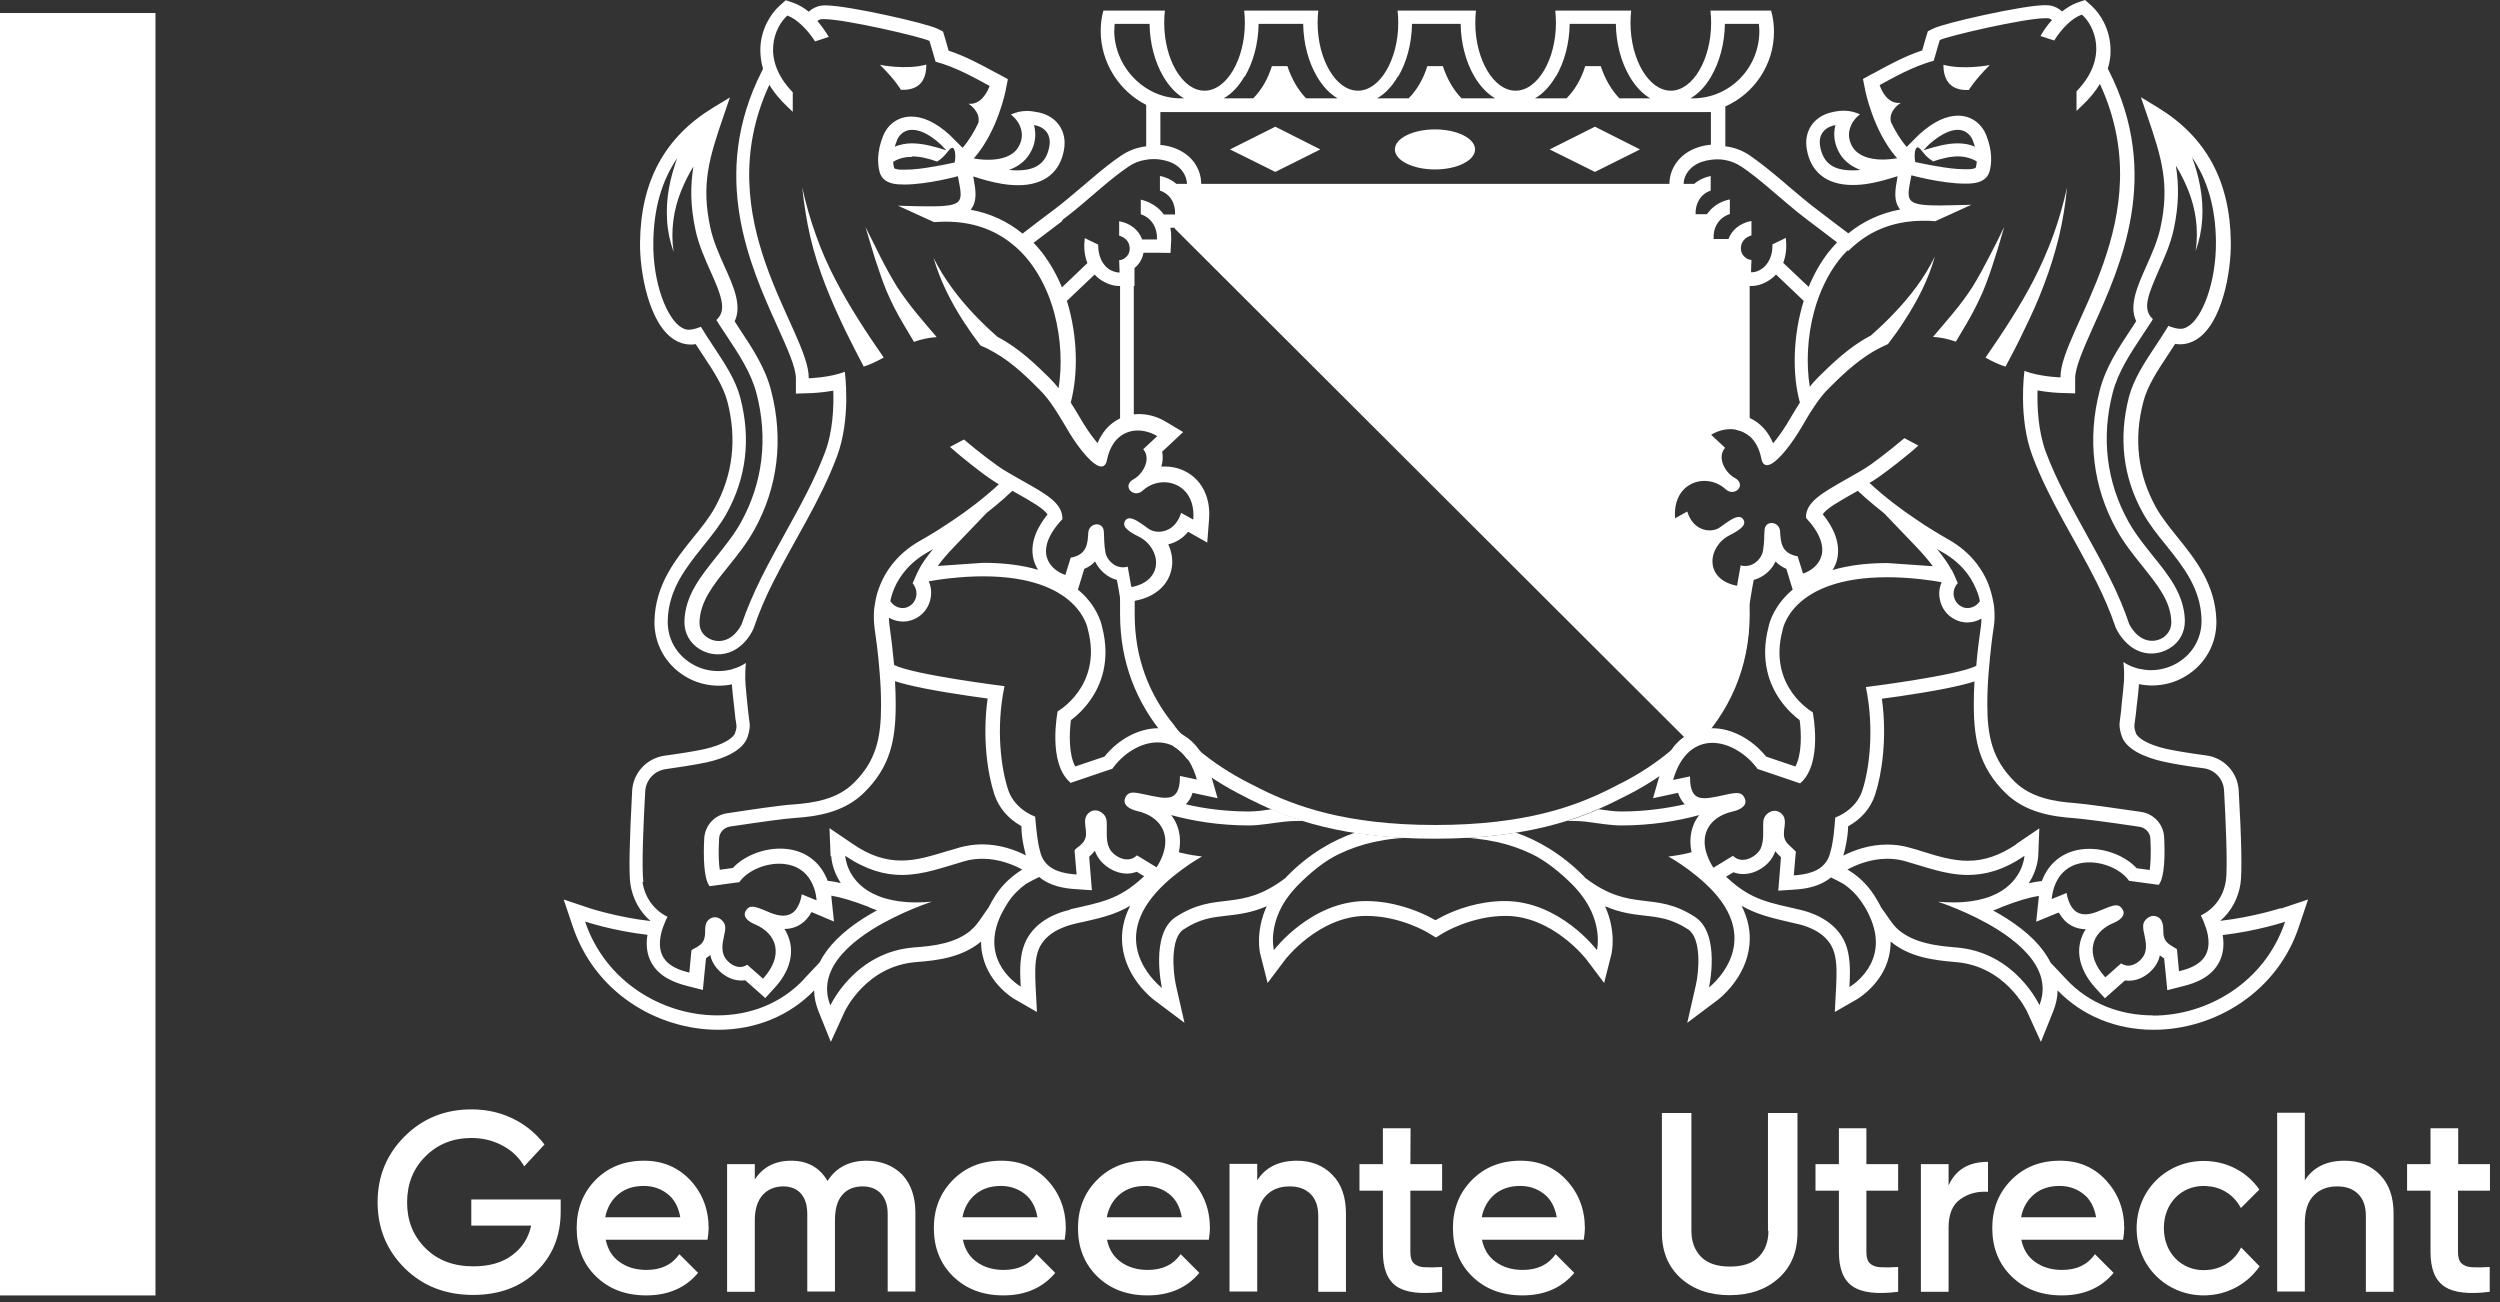 <svg width="192" height="100" viewBox="0 0 192 100" fill="none" xmlns="http://www.w3.org/2000/svg">
<rect x="0" y="0" width="192" height="100" fill="#333333" stroke="none"/>
<path d="M11.94 1H0V99.49H11.94V1Z" fill="white"/>
<path d="M128.405 14.12H128.18H92.214H92.058L91.557 15.192H128.682L128.405 14.12Z" fill="white"/>
<path d="M133.318 20.515V33.01C133.699 33.08 134.062 33.235 134.374 33.494V20.722L133.318 20.498V20.515Z" fill="white"/>
<path d="M110.206 13.014C111.906 13.014 113.285 12.325 113.285 11.476C113.285 10.626 111.906 9.938 110.206 9.938C108.505 9.938 107.126 10.626 107.126 11.476C107.126 12.325 108.505 13.014 110.206 13.014Z" fill="white"/>
<path d="M101.4 11.476L97.94 9.73L94.463 11.476L97.94 13.204L101.4 11.476Z" fill="white"/>
<path d="M125.949 11.476L122.489 9.73L119.011 11.476L122.489 13.204L125.949 11.476Z" fill="white"/>
<path d="M175.132 69.754C175.132 69.754 173.073 70.428 170.513 70.722C171.343 70.013 171.897 69.011 172.07 67.87C172.191 67.006 172.157 64.586 171.932 60.715C171.862 59.332 170.807 58.192 169.44 58.019C168.16 57.846 167.105 57.673 166.396 57.518C164.925 57.189 164.129 56.654 164.026 56.273C163.887 55.858 163.905 55.807 163.956 55.426C163.974 55.254 164.008 55.046 164.043 54.77C164.077 54.459 164.095 54.165 164.147 53.836C164.199 53.439 164.233 53.024 164.268 52.609C164.268 52.592 164.268 52.557 164.268 52.54C164.597 52.609 164.942 52.644 165.271 52.644C166.188 52.644 167.105 52.402 167.901 51.901C169.389 50.985 170.254 49.412 170.219 47.666C170.15 44.901 168.61 42.965 167.243 41.272C166.621 40.494 166.015 39.751 165.583 38.973C164.181 36.45 163.853 33.719 164.614 30.833C164.925 29.64 165.704 28.448 166.534 27.203C166.707 26.944 166.88 26.668 167.053 26.408C167.174 26.426 167.295 26.443 167.416 26.443C167.935 26.443 168.368 26.27 168.679 26.08C170.669 24.853 171.361 20.843 171.326 18.596C171.274 13.896 169.423 10.508 165.704 8.244L164.423 7.466L164.908 8.883C166.032 12.15 166.638 14.172 165.929 17.456C165.704 18.51 165.254 19.512 164.821 20.48C164.147 22.001 163.489 23.47 164.06 24.663C163.922 24.87 163.783 25.095 163.645 25.302C162.694 26.737 161.707 28.223 161.258 29.986C160.289 33.719 160.739 37.418 162.555 40.684C163.126 41.721 163.853 42.62 164.545 43.484C165.704 44.936 166.724 46.18 166.759 47.787C166.759 48.461 166.344 48.824 166.102 48.98C165.617 49.274 165.046 49.291 164.545 49.032C164.147 48.824 163.766 48.41 163.524 47.926C163.143 46.802 162.659 45.627 162.002 44.331C161.413 43.156 160.773 41.998 160.15 40.874C159.009 38.8 157.919 36.847 157.123 34.721C156.517 33.08 156.448 31.196 156.483 29.986C157.348 30.141 158.109 30.176 158.247 30.176L159.372 30.211V29.087C159.355 28.24 160.012 26.771 160.773 25.06C162.867 20.428 166.032 13.446 161.967 5.444C161.932 5.392 161.915 5.323 161.88 5.271C162.053 4.718 162.105 4.217 162.088 3.802C162.071 2.264 161.31 1.054 160.618 0.432L160.133 0L159.528 0.207C159.13 0.346 158.749 0.588 158.369 0.881C158.109 0.639 157.78 0.467 157.4 0.415C157.296 0.415 157.192 0.398 157.054 0.398C155.376 0.398 149.269 1.78 148.473 2.195L148.058 2.402L147.919 2.852L147.625 3.871C146.276 4.321 145.048 4.995 144.131 5.496C144.01 5.565 143.889 5.634 143.767 5.686L143.075 6.066L143.231 6.844C143.248 6.965 143.854 10.007 145.619 12.063L145.705 12.15C145.307 12.219 144.927 12.254 144.581 12.254C143.525 12.254 142.695 11.943 142.297 11.32C141.674 10.352 142.124 9.316 142.851 8.78C142.453 8.607 142.072 8.503 141.605 8.503C141.328 8.503 141.017 8.538 140.671 8.624C139.287 8.935 138.508 10.093 138.768 11.493C139.062 13.17 140.238 14.207 142.28 14.207C142.695 14.207 143.127 14.172 143.612 14.086C144.304 13.965 145.013 13.757 145.722 13.533C145.722 13.567 145.722 13.584 145.722 13.619C145.549 14.587 145.394 15.416 145.93 16.09C144.442 16.367 143.093 16.989 141.951 17.922C141.017 17.214 139.754 16.263 139.564 16.108C138.82 15.555 138.128 14.95 137.384 14.328C137.09 14.068 136.778 13.809 136.467 13.55C135.827 13.014 135.135 12.461 134.391 11.943C133.837 11.562 133.197 11.32 132.505 11.234V8.175C134.702 7.207 136.242 4.977 136.242 2.437C136.242 1.867 136.173 1.331 136.017 0.812H131.363C131.398 1.123 131.415 1.434 131.415 1.763C131.415 4.528 130.031 6.965 128.319 6.965C126.606 6.965 125.222 4.528 125.222 1.763C125.222 1.434 125.239 1.123 125.274 0.812H119.444C119.478 1.123 119.496 1.434 119.496 1.763C119.496 4.528 118.112 6.965 116.399 6.965C114.686 6.965 113.302 4.528 113.302 1.763C113.302 1.434 113.32 1.123 113.354 0.812H107.334C107.369 1.123 107.386 1.434 107.386 1.763C107.386 4.528 106.002 6.965 104.289 6.965C102.577 6.965 101.193 4.528 101.193 1.763C101.193 1.434 101.21 1.123 101.244 0.812H95.553C95.587 1.123 95.605 1.434 95.605 1.763C95.605 4.528 94.221 6.965 92.508 6.965C90.795 6.965 89.411 4.528 89.411 1.763C89.411 1.434 89.429 1.123 89.463 0.812H84.74C84.602 1.313 84.533 1.832 84.533 2.368C84.533 4.822 85.969 7.017 88.027 8.054V11.234C87.335 11.32 86.661 11.562 86.09 11.96C85.346 12.461 84.654 13.031 84.014 13.567C83.702 13.826 83.408 14.086 83.097 14.345C82.353 14.967 81.661 15.572 80.917 16.125C80.727 16.263 79.464 17.214 78.53 17.94C77.388 17.006 76.056 16.384 74.551 16.108C75.087 15.416 74.931 14.587 74.758 13.636C74.758 13.619 74.758 13.584 74.758 13.55C75.468 13.792 76.177 13.982 76.869 14.103C77.353 14.189 77.786 14.224 78.201 14.224C80.242 14.224 81.419 13.187 81.713 11.51C81.972 10.111 81.194 8.953 79.81 8.641C79.464 8.572 79.153 8.52 78.876 8.52C78.409 8.52 78.028 8.624 77.63 8.797C78.357 9.333 78.807 10.37 78.184 11.338C77.786 11.977 76.938 12.271 75.9 12.271C75.537 12.271 75.156 12.236 74.776 12.167L74.862 12.081C76.627 10.024 77.232 7 77.25 6.861L77.405 6.084L76.713 5.703C76.592 5.634 76.471 5.582 76.35 5.513C75.416 5.012 74.205 4.338 72.855 3.889L72.561 2.869L72.423 2.42L72.008 2.212C71.212 1.797 65.105 0.415 63.427 0.415C63.306 0.415 63.185 0.415 63.081 0.432C62.7 0.484 62.372 0.657 62.112 0.899C61.732 0.588 61.334 0.363 60.953 0.225L60.348 0.017L59.863 0.449C59.171 1.072 58.41 2.281 58.393 3.82C58.393 4.234 58.445 4.736 58.6 5.289C58.566 5.358 58.531 5.41 58.514 5.461C54.448 13.463 57.614 20.446 59.708 25.078C60.469 26.771 61.143 28.24 61.126 29.105V30.228L62.233 30.193C62.354 30.193 63.116 30.159 63.998 30.003C64.032 31.213 63.981 33.114 63.358 34.739C62.562 36.864 61.472 38.818 60.33 40.891C59.708 42.015 59.067 43.173 58.479 44.348C57.839 45.644 57.337 46.819 56.957 47.943C56.715 48.427 56.351 48.842 55.936 49.049C55.434 49.308 54.864 49.291 54.379 48.997C54.12 48.842 53.705 48.479 53.722 47.805C53.756 46.215 54.76 44.953 55.936 43.501C56.628 42.637 57.337 41.756 57.926 40.701C59.742 37.435 60.192 33.736 59.223 30.003C58.773 28.24 57.787 26.754 56.836 25.32C56.697 25.112 56.559 24.887 56.421 24.68C56.992 23.488 56.351 22.018 55.659 20.498C55.227 19.53 54.777 18.527 54.552 17.473C53.843 14.172 54.448 12.167 55.573 8.901L56.057 7.484L54.777 8.261C51.058 10.525 49.206 13.913 49.155 18.614C49.12 20.86 49.829 24.887 51.801 26.097C52.113 26.287 52.528 26.46 53.064 26.46C53.185 26.46 53.289 26.46 53.428 26.426C53.601 26.685 53.774 26.961 53.947 27.221C54.777 28.465 55.556 29.657 55.867 30.85C56.611 33.736 56.282 36.484 54.898 38.99C54.466 39.768 53.877 40.511 53.237 41.289C51.871 42.983 50.331 44.901 50.262 47.684C50.227 49.412 51.092 51.002 52.58 51.918C53.376 52.419 54.293 52.661 55.21 52.661C55.556 52.661 55.884 52.627 56.213 52.557C56.213 52.575 56.213 52.609 56.213 52.627C56.248 53.041 56.282 53.456 56.334 53.854C56.369 54.182 56.403 54.476 56.438 54.787C56.455 55.063 56.49 55.271 56.524 55.444C56.576 55.807 56.594 55.876 56.455 56.291C56.334 56.671 55.556 57.206 54.085 57.535C53.376 57.69 52.321 57.863 51.04 58.036C49.674 58.226 48.618 59.367 48.549 60.732C48.342 64.604 48.29 67.023 48.411 67.887C48.584 69.028 49.137 70.031 49.968 70.739C47.407 70.445 45.366 69.771 45.349 69.771L43.29 69.08L43.982 71.137C44.795 73.556 46.335 75.596 48.463 77.03C50.435 78.361 52.805 79.087 55.158 79.087C58.029 79.087 60.642 78.015 62.527 76.062C62.527 76.598 62.648 77.117 62.856 77.652L63.808 80.02L64.863 77.704C64.932 77.566 66.541 74.178 70.382 73.885C72.025 73.764 73.893 73.522 75.347 72.312C75.347 72.709 75.381 73.09 75.485 73.47C76.004 75.613 77.855 76.702 77.924 76.736L79.637 77.721L79.533 75.751C79.499 74.904 79.447 73.936 79.689 73.141C80.121 71.707 81.626 71.171 82.474 70.964C82.682 70.912 82.889 70.86 83.08 70.826C84.481 70.514 85.623 70.255 86.799 69.564C86.297 70.549 86.09 71.551 86.194 72.571C86.436 75.112 88.512 76.702 88.598 76.771L90.968 78.551L90.311 75.665C90.069 74.559 89.879 72.035 90.899 71.379C92.162 70.549 93.114 70.445 94.221 70.324C95.138 70.221 96.124 70.1 97.283 69.598C96.383 71.586 96.764 73.21 96.798 73.297L97.352 75.492L98.719 73.677C98.719 73.677 101.296 70.341 104.929 70.341C107.559 70.341 109.687 71.638 109.704 71.655L110.275 72.001L110.846 71.655C110.846 71.655 112.991 70.341 115.621 70.341C119.254 70.341 121.814 73.66 121.831 73.677L123.198 75.492L123.752 73.297C123.769 73.21 124.167 71.586 123.267 69.598C124.426 70.1 125.412 70.221 126.329 70.324C127.436 70.445 128.405 70.566 129.651 71.379C130.671 72.053 130.498 74.559 130.239 75.665L129.582 78.551L131.952 76.771C132.038 76.702 134.114 75.112 134.356 72.571C134.46 71.551 134.253 70.549 133.751 69.564C134.927 70.238 136.069 70.497 137.47 70.826C137.661 70.877 137.868 70.912 138.076 70.964C138.924 71.154 140.429 71.707 140.861 73.141C141.103 73.936 141.051 74.904 141.017 75.751L140.913 77.721L142.626 76.736C142.626 76.736 144.563 75.613 145.065 73.47C145.151 73.09 145.203 72.692 145.203 72.312C146.657 73.522 148.525 73.746 150.168 73.885C154.009 74.178 155.618 77.566 155.687 77.704L156.742 80.02L157.694 77.652C157.901 77.117 158.023 76.581 158.023 76.062C159.908 78.015 162.521 79.087 165.392 79.087C167.745 79.087 170.115 78.361 172.087 77.03C174.215 75.596 175.772 73.556 176.568 71.137L177.26 69.08L175.201 69.771L175.132 69.754ZM142.228 13.083C140.775 13.083 140.013 12.496 139.789 11.251C139.633 10.422 140.048 9.817 140.861 9.627C140.896 9.627 140.93 9.627 140.965 9.609C140.775 10.318 140.861 11.096 141.328 11.856C141.674 12.392 142.21 12.807 142.885 13.049C142.66 13.083 142.435 13.083 142.228 13.083ZM79.049 11.856C79.533 11.113 79.602 10.318 79.412 9.609C79.447 9.609 79.481 9.609 79.516 9.627C80.329 9.799 80.744 10.422 80.588 11.251C80.364 12.496 79.585 13.083 78.149 13.083C77.942 13.083 77.717 13.083 77.492 13.049C78.166 12.807 78.703 12.409 79.049 11.856ZM141.951 19.27C142.21 19.011 142.487 18.769 142.781 18.545C144.062 17.559 145.688 16.955 147.729 16.955C148.023 16.955 148.317 16.955 148.629 16.989L151.397 15.727C150.411 15.745 149.615 15.779 148.975 15.779C146.207 15.779 146.432 15.399 146.795 13.463C146.795 13.463 149.13 14.103 150.912 14.103C151.085 14.103 151.258 14.103 151.414 14.086C152.279 14.017 152.66 13.636 152.798 13.17C152.971 12.547 153.023 11.58 152.539 10.37C152.227 9.575 151.466 8.883 150.376 8.883C149.546 8.883 148.542 9.281 147.4 10.318L146.432 11.286C145.93 10.698 145.532 10.024 145.221 9.367C145.013 8.469 145.982 7.898 145.982 7.898C144.996 8.019 144.511 7 144.356 6.533C145.411 5.963 146.916 5.098 148.508 4.666L148.975 3.076C149.58 2.765 155.497 1.4 157.054 1.4C157.14 1.4 157.192 1.4 157.261 1.4C157.382 1.4 157.504 1.469 157.59 1.538C157.261 1.901 156.967 2.316 156.708 2.765L157.763 3.111C158.351 2.16 159.164 1.365 159.891 1.123C160.842 1.953 161.984 4.424 159.476 7.017V8.52L159.908 8.106C160.514 7.535 160.946 6.982 161.275 6.447C166.067 16.816 158.196 25.32 158.247 28.983C158.247 28.983 156.604 28.932 155.479 28.482C155.479 28.482 154.978 32.06 156.085 34.998C157.365 38.42 159.389 41.462 161.015 44.711C161.569 45.817 162.053 46.941 162.451 48.098C162.451 48.133 162.469 48.167 162.486 48.202C162.815 48.911 163.368 49.533 163.991 49.879C164.008 49.879 164.043 49.896 164.06 49.913C164.873 50.328 165.825 50.276 166.621 49.792C167.399 49.325 167.814 48.531 167.797 47.649C167.745 45.679 166.586 44.227 165.34 42.689C164.683 41.859 163.991 41.012 163.455 40.045C161.777 37.02 161.361 33.598 162.261 30.141C162.676 28.551 163.61 27.151 164.51 25.786C164.718 25.475 164.908 25.181 165.115 24.87C165.202 24.749 165.271 24.628 165.34 24.507C164.908 24.11 164.821 23.626 164.96 22.986C165.081 22.399 165.392 21.69 165.773 20.809C166.205 19.841 166.707 18.735 166.949 17.577C167.347 15.71 167.347 14.207 167.105 12.72C167.468 13.308 167.78 13.93 168.039 14.569C168.333 15.295 168.541 16.056 168.645 16.851C168.748 17.646 168.748 18.458 168.627 19.27C168.904 18.51 169.077 17.68 169.129 16.851C169.181 16.004 169.129 15.157 168.973 14.328C168.835 13.567 168.627 12.807 168.351 12.081C169.544 13.826 170.15 15.952 170.184 18.51C170.219 21.725 169.112 24.421 168.056 25.06C167.918 25.147 167.797 25.198 167.676 25.233C167.226 25.337 166.534 25.026 166.534 25.026C166.223 25.544 165.911 26.011 165.583 26.512C164.7 27.843 163.87 29.105 163.507 30.47C162.694 33.633 163.04 36.64 164.579 39.405C165.064 40.269 165.704 41.081 166.344 41.859C167.659 43.501 169.025 45.195 169.077 47.597C169.112 48.945 168.437 50.172 167.278 50.881C166.655 51.261 165.929 51.469 165.202 51.469C164.873 51.469 164.527 51.417 164.199 51.348C163.905 51.261 163.61 51.157 163.334 51.002C163.247 50.95 163.161 50.898 163.074 50.846C163.126 51.261 163.143 51.693 163.126 52.108C163.126 52.212 163.126 52.333 163.109 52.436C163.057 53.145 162.953 53.871 162.901 54.58C162.815 55.495 162.659 55.599 162.936 56.498C163.264 57.535 164.666 58.157 166.119 58.486C167.036 58.693 168.281 58.883 169.25 59.004C170.115 59.125 170.755 59.834 170.807 60.698C170.928 62.824 171.101 66.591 170.946 67.645C170.773 68.803 170.098 69.788 169.025 70.307C169.094 70.463 169.164 70.618 169.233 70.756C169.389 71.154 169.51 71.499 169.562 71.828C169.908 73.712 168.558 74.299 167.347 74.593L167.191 72.899C167.191 72.899 166.845 72.675 166.776 72.64C166.672 72.571 166.551 72.502 166.465 72.415C166.257 72.225 166.188 72.001 166.153 71.759C166.153 71.621 166.136 71.482 166.136 71.327C166.136 71.067 166.084 70.808 165.946 70.618C165.877 70.532 165.807 70.463 165.686 70.411C165.583 70.359 165.479 70.341 165.375 70.341C165.254 70.341 165.15 70.376 165.046 70.428C164.821 70.549 164.631 70.774 164.596 71.05C164.596 71.154 164.596 71.292 164.614 71.43C164.7 71.932 164.942 72.623 164.718 73.228C164.579 73.625 164.043 74.161 163.455 74.161C163.264 74.161 163.091 74.109 162.901 73.988L161.69 75.06C160.081 73.297 160.583 71.603 162.33 70.877C162.469 70.826 162.59 70.756 162.694 70.687C163.022 70.463 163.213 70.169 163.022 69.858C162.884 69.616 162.728 69.529 162.521 69.529C162.209 69.529 161.811 69.719 161.206 69.961C161.171 69.961 161.137 69.996 161.085 70.013C160.756 70.134 160.445 70.221 160.15 70.221C159.528 70.221 159.026 69.858 158.766 68.855C158.749 68.769 158.732 68.665 158.715 68.579L158.299 68.751L157.573 69.045C157.573 68.924 157.607 68.786 157.625 68.665C157.694 68.25 157.832 67.905 157.988 67.611C158.524 66.626 159.476 66.228 160.445 66.228C161.69 66.228 162.97 66.85 163.507 67.645L165.79 67.957C166.257 67.369 166.275 65.641 166.205 64.293C166.153 63.307 165.427 62.512 164.458 62.357C162.797 62.115 160.306 61.752 159.424 61.683C157.746 61.562 155.998 61.268 154.736 60.041C153.006 58.33 152.625 56.55 152.625 54.078C152.625 53.266 152.66 52.454 152.729 51.624C152.781 50.916 152.867 50.207 152.936 49.516C152.988 49.049 153.057 48.582 153.127 48.116C153.196 47.684 153.196 47.217 153.161 46.768C153.161 46.595 153.127 46.439 153.092 46.266C153.006 45.765 152.867 45.281 152.677 44.78C152.469 44.262 152.175 43.778 151.829 43.311C151.276 42.585 150.549 41.946 149.632 41.427C149.303 41.237 148.906 41.012 148.49 40.753C148.075 40.494 147.625 40.217 147.158 39.889C146.016 39.129 144.754 38.178 143.577 37.089C143.664 37.037 143.75 36.986 143.837 36.934C144.269 36.674 145.463 35.793 146.587 34.86C146.864 34.635 147.106 34.428 147.331 34.22L146.259 33.65C145.013 34.704 143.629 35.741 143.266 35.949C143.093 36.052 142.92 36.156 142.747 36.26C142.418 36.45 142.089 36.64 141.778 36.813C139.962 37.85 138.664 38.558 138.699 39.768C140.948 42.188 139.719 43.622 138.474 44.054L138.059 42.723C136.744 42.499 136.761 41.531 136.709 40.788C136.675 40.39 136.363 40.166 136.052 40.166C135.792 40.166 135.533 40.338 135.515 40.736C135.481 41.168 135.515 41.617 135.394 42.326C135.308 42.81 134.789 43.467 134.045 43.467C133.924 43.467 133.803 43.467 133.682 43.415L133.405 44.987C130.844 44.504 131.121 41.963 132.851 41.099C133.837 40.598 134.149 40.235 133.855 39.854C133.768 39.751 133.664 39.699 133.543 39.699C133.18 39.699 132.644 40.096 132.125 40.477C131.9 40.65 131.606 40.736 131.294 40.736C130.62 40.736 129.893 40.304 129.582 39.284L128.647 39.803C128.492 37.884 129.685 36.934 130.896 36.934C131.467 36.934 132.055 37.141 132.505 37.556C132.678 37.711 132.851 37.781 133.024 37.781C133.578 37.781 133.958 37.089 133.215 36.692C132.505 36.311 131.831 35.136 132.488 34.393L131.415 33.391C131.9 33.097 132.419 32.959 132.903 32.959C133.976 32.959 134.962 33.65 135.273 35.223C135.342 35.586 135.498 35.724 135.706 35.724C136.294 35.724 137.332 34.462 138.11 33.218C138.301 32.924 138.474 32.613 138.647 32.319C138.872 31.922 139.114 31.541 139.373 31.161C139.702 30.677 140.048 30.211 140.481 29.796C141.207 29.07 142.47 27.808 143.923 26.961C144.269 26.771 144.632 26.581 144.996 26.426C145.428 25.855 145.861 25.268 146.241 24.663C147.262 23.107 148.11 21.448 148.594 19.703C147.798 21.344 146.691 22.779 145.463 24.058C144.892 24.663 144.304 25.216 143.681 25.769C142.003 26.633 140.602 28.033 139.771 28.845L139.65 28.966C139.408 29.208 139.183 29.45 138.993 29.709C138.716 28.016 138.785 25.924 139.321 23.937C139.425 23.557 139.546 23.159 139.685 22.796C140.186 21.465 140.896 20.221 141.882 19.236L141.951 19.27ZM148.421 12.409C149.079 12.184 149.736 12.012 150.359 12.012C150.878 12.012 151.362 12.133 151.812 12.392C151.812 12.599 151.76 12.772 151.743 12.858V12.876C151.743 12.876 151.656 12.962 151.31 12.997C151.189 12.997 151.051 12.997 150.895 12.997C150.22 12.997 149.459 12.893 148.784 12.772C148.11 12.668 147.089 12.444 147.089 12.444C146.985 11.891 147.072 11.303 147.279 11.32C147.556 11.355 147.712 11.943 148.438 12.375L148.421 12.409ZM147.712 11.545L148.127 11.113C149.165 10.18 149.909 9.972 150.341 9.972C151.12 9.972 151.431 10.577 151.501 10.767C151.57 10.94 151.622 11.113 151.674 11.268C151.258 11.078 150.809 11.009 150.341 11.009C149.511 11.009 148.611 11.268 147.695 11.545H147.712ZM154.874 64.828C153.594 65.692 152.4 66.107 151.137 66.107C149.961 66.107 148.819 65.762 147.608 65.381C147.279 65.278 146.951 65.174 146.605 65.088C146.068 64.932 145.497 64.863 144.927 64.863C143.543 64.863 142.349 65.312 141.57 65.71C141.657 65.416 141.934 64.31 141.934 63.463C142.954 62.893 143.664 62.08 144.01 61.026C144.529 59.453 144.944 56.671 144.529 53.663C145.342 53.56 146.501 53.387 147.66 53.197C148.923 52.989 149.961 52.782 150.722 52.592C151.085 52.506 151.379 52.419 151.639 52.333C151.604 52.938 151.587 53.542 151.587 54.147C151.587 55.651 151.725 56.774 152.037 57.76C152.417 58.935 153.058 59.955 154.009 60.888C155.531 62.391 157.573 62.72 159.372 62.841C160.012 62.893 161.777 63.117 164.32 63.498C164.769 63.567 165.133 63.947 165.15 64.413C165.219 65.658 165.15 66.401 165.098 66.816L164.095 66.678C163.264 65.779 161.846 65.191 160.462 65.191C158.715 65.191 157.4 66.107 156.812 67.663C156.5 67.697 156.154 67.749 155.808 67.835C156.466 66.833 156.517 65.9 156.535 65.779L156.621 63.618L154.839 64.828H154.874ZM137.505 65.001C137.401 64.915 137.297 64.811 137.211 64.707C137.194 64.673 137.176 64.656 137.159 64.621C136.934 64.258 137.003 63.878 137.055 63.48C137.107 63.083 137.107 62.685 136.744 62.426C136.605 62.322 136.45 62.27 136.294 62.27C136.19 62.27 136.104 62.288 136.017 62.322C135.775 62.409 135.55 62.616 135.464 62.893C135.412 63.031 135.412 63.221 135.412 63.446C135.412 63.636 135.412 63.843 135.412 64.051C135.412 64.413 135.377 64.811 135.221 65.157C135.221 65.191 135.187 65.226 135.169 65.26C134.962 65.606 134.408 66.038 133.837 66.038C133.578 66.038 133.318 65.952 133.093 65.727L131.588 66.643C131.485 66.487 131.415 66.332 131.329 66.194C131.156 65.831 131.035 65.502 130.966 65.174C130.689 63.722 131.554 62.668 133.076 62.322C133.699 62.184 134.201 61.856 134.01 61.354C133.889 61.026 133.682 60.905 133.37 60.905C133.042 60.905 132.574 61.026 131.934 61.164C131.727 61.199 131.536 61.233 131.346 61.268C131.191 61.285 131.035 61.303 130.896 61.303C130.222 61.303 129.789 60.974 129.789 59.626L128.492 59.903C129.08 57.846 130.274 57.051 131.519 57.051C132.765 57.051 134.149 57.898 134.979 59.056L135.498 59.229L136.415 59.54L138.249 60.162C140.031 58.658 139.218 54.7 139.218 54.7C139.218 54.7 135.74 52.748 136.899 48.41C136.899 48.41 137.505 44.331 144.944 44.331C145.74 44.331 146.605 44.383 147.556 44.486C148.127 44.555 148.646 44.624 149.113 44.711C149.113 44.711 149.113 44.711 149.113 44.728C148.94 45.126 148.888 45.575 148.975 46.007C149.096 46.681 149.511 47.252 150.117 47.563C150.411 47.718 150.739 47.805 151.085 47.805C151.466 47.805 151.829 47.701 152.175 47.511C152.175 47.701 152.158 47.874 152.141 48.047C152.002 49.014 151.864 50.051 151.777 51.14C150.272 51.901 143.3 52.765 143.3 52.765C143.975 56.049 143.543 59.16 143.024 60.715C142.833 61.285 142.505 61.735 142.089 62.098C141.761 62.391 141.38 62.616 140.948 62.789C140.861 63.93 140.775 64.776 140.567 65.451C140.515 65.692 140.429 65.9 140.325 66.073C139.806 66.954 138.733 67.162 137.764 67.231L137.92 65.399C137.92 65.399 137.591 65.088 137.54 65.036L137.505 65.001ZM139.979 39.509C140.273 39.042 141.259 38.506 142.28 37.919C142.401 37.85 142.539 37.781 142.678 37.694C142.868 37.867 143.058 38.04 143.248 38.213C143.716 38.627 144.2 39.025 144.684 39.405L144.702 39.422L147.089 41.911C147.712 42.568 148.144 43.069 148.438 43.484L144.961 43.242C143.248 43.242 141.865 43.449 140.74 43.778C140.896 43.536 141.017 43.259 141.086 42.983C141.397 41.686 140.757 40.442 140.013 39.526L139.979 39.509ZM149.857 43.743C149.649 43.346 149.321 42.844 148.767 42.17C148.906 42.257 149.061 42.343 149.182 42.412C150.013 42.879 150.636 43.449 151.103 44.072C151.466 44.555 151.708 45.074 151.898 45.575C151.968 45.765 152.02 45.973 152.054 46.163C151.847 46.491 151.483 46.699 151.103 46.699C150.947 46.699 150.791 46.664 150.636 46.578C150.065 46.284 149.84 45.523 150.238 44.936C150.272 44.884 150.307 44.832 150.359 44.78C150.203 44.469 150.099 44.141 149.874 43.726L149.857 43.743ZM133.734 12.789C134.426 13.256 135.083 13.792 135.723 14.328C136.761 15.192 137.764 16.108 138.854 16.92C139.2 17.179 140.256 17.974 141.086 18.614C140.844 18.873 140.619 19.132 140.394 19.409C139.789 20.204 139.287 21.102 138.906 22.036L136.951 20.186C137.159 19.651 137.228 19.029 137.159 18.389C137.159 18.355 137.159 18.32 137.159 18.268L136.121 18.769C136.156 19.547 135.861 20.359 135.152 20.739C134.927 20.86 134.737 20.912 134.477 20.912L134.512 19.962C134.166 19.962 133.699 19.599 133.699 19.098C133.699 18.527 134.062 18.216 134.512 18.078V16.972C133.647 17.127 133.007 17.646 132.747 18.355H131.606C131.554 17.508 131.969 16.73 132.851 16.436V15.313C132.107 15.468 131.623 15.831 131.329 16.16C131.242 16.246 131.173 16.35 131.087 16.453H130.222C130.187 15.641 130.602 14.898 131.381 14.639V13.515C130.896 13.619 130.481 13.809 130.118 14.12H129.305C129.305 13.584 129.634 13.066 130.066 12.755C130.447 12.478 130.931 12.323 131.415 12.271C131.571 12.254 131.727 12.236 131.882 12.236C132.09 12.236 132.298 12.254 132.488 12.288C132.938 12.375 133.37 12.547 133.751 12.807L133.734 12.789ZM131.415 5.876C132.073 4.753 132.453 3.318 132.471 1.832H135.083C135.1 2.022 135.118 2.195 135.118 2.385C135.118 5.237 132.834 7.553 130.014 7.553H129.824C130.429 7.207 130.983 6.637 131.415 5.876ZM119.496 5.876C120.153 4.753 120.534 3.318 120.551 1.832H124.098C124.115 3.318 124.495 4.753 125.153 5.876C125.603 6.637 126.139 7.207 126.744 7.553H124.374C123.769 6.93 123.267 6.084 122.938 5.081H121.745C121.433 6.084 120.932 6.93 120.309 7.553H117.887C118.492 7.207 119.029 6.637 119.479 5.876H119.496ZM107.386 5.876C108.043 4.753 108.424 3.318 108.441 1.832H112.178C112.195 3.318 112.576 4.753 113.233 5.876C113.683 6.637 114.219 7.19 114.825 7.553H112.247C111.642 6.93 111.14 6.084 110.811 5.081H109.618C109.306 6.084 108.805 6.93 108.182 7.553H105.76C106.365 7.207 106.919 6.637 107.351 5.876H107.386ZM95.605 5.876C96.262 4.753 96.643 3.318 96.66 1.832H100.085C100.103 3.318 100.483 4.753 101.141 5.876C101.59 6.637 102.127 7.207 102.732 7.553H100.31C99.705 6.93 99.203 6.084 98.874 5.081H97.681C97.369 6.084 96.868 6.93 96.245 7.553H93.978C94.584 7.207 95.138 6.637 95.57 5.876H95.605ZM85.588 2.316C85.588 2.16 85.588 2.005 85.605 1.832H88.287C88.304 3.318 88.685 4.753 89.342 5.876C89.792 6.637 90.328 7.207 90.934 7.553H90.674C87.906 7.553 85.571 5.15 85.571 2.316H85.588ZM81.557 16.92C82.647 16.108 83.65 15.209 84.689 14.328C85.329 13.792 85.986 13.256 86.678 12.789C87.076 12.513 87.526 12.34 88.01 12.271C88.183 12.236 88.373 12.219 88.564 12.219C88.737 12.219 88.91 12.219 89.1 12.254C89.567 12.323 90.034 12.461 90.397 12.738C90.83 13.049 91.141 13.567 91.159 14.12H90.346C89.982 13.809 89.55 13.602 89.083 13.515V14.639C89.879 14.898 90.294 15.641 90.242 16.471H89.377C89.308 16.367 89.221 16.263 89.135 16.177C88.841 15.866 88.339 15.503 87.612 15.33V16.453C88.477 16.747 88.892 17.525 88.858 18.389H87.716C87.457 17.663 86.816 17.145 85.951 16.989V18.095C86.401 18.233 86.764 18.545 86.764 19.115C86.764 19.616 86.315 19.979 85.951 19.979L85.986 20.93C85.744 20.93 85.536 20.86 85.311 20.757C84.602 20.377 84.325 19.547 84.343 18.787L83.305 18.285C83.305 18.285 83.305 18.355 83.305 18.406C83.218 19.046 83.305 19.668 83.512 20.204L81.557 22.07C81.177 21.137 80.675 20.256 80.07 19.443C79.845 19.167 79.62 18.89 79.377 18.648C80.225 18.009 81.263 17.214 81.609 16.955L81.557 16.92ZM49.414 67.715C49.258 66.66 49.431 62.91 49.553 60.767C49.604 59.903 50.262 59.194 51.109 59.073C52.078 58.935 53.324 58.745 54.241 58.555C55.694 58.243 57.095 57.604 57.424 56.567C57.701 55.668 57.545 55.565 57.459 54.649C57.389 53.94 57.303 53.214 57.251 52.506C57.251 52.402 57.251 52.281 57.234 52.177C57.234 51.762 57.234 51.33 57.286 50.916C57.199 50.967 57.113 51.019 57.026 51.071C56.749 51.227 56.455 51.33 56.161 51.417C55.832 51.503 55.504 51.538 55.158 51.538C54.431 51.538 53.722 51.348 53.082 50.95C51.923 50.242 51.248 49.014 51.282 47.666C51.334 45.264 52.701 43.57 54.016 41.928C54.639 41.151 55.296 40.338 55.781 39.474C57.32 36.709 57.683 33.702 56.853 30.539C56.49 29.156 55.659 27.912 54.777 26.581C54.448 26.08 54.137 25.613 53.826 25.095C53.826 25.095 53.134 25.406 52.684 25.302C52.563 25.268 52.442 25.216 52.303 25.129C51.248 24.473 50.123 21.794 50.175 18.579C50.21 16.021 50.815 13.896 52.009 12.15C51.75 12.876 51.525 13.636 51.386 14.397C51.231 15.226 51.179 16.09 51.231 16.92C51.282 17.767 51.456 18.579 51.732 19.34C51.611 18.527 51.611 17.715 51.715 16.92C51.819 16.125 52.026 15.364 52.321 14.639C52.58 13.999 52.891 13.377 53.255 12.789C53.013 14.276 53.013 15.779 53.41 17.646C53.653 18.804 54.154 19.91 54.587 20.878C54.985 21.759 55.279 22.468 55.4 23.055C55.538 23.695 55.452 24.179 55.019 24.576C55.089 24.697 55.175 24.818 55.244 24.939C55.434 25.233 55.642 25.544 55.85 25.855C56.749 27.221 57.683 28.62 58.099 30.211C58.998 33.667 58.583 37.089 56.905 40.114C56.369 41.081 55.677 41.928 55.019 42.758C53.791 44.296 52.615 45.748 52.563 47.718C52.545 48.617 52.978 49.395 53.739 49.861C54.535 50.345 55.486 50.38 56.3 49.982C56.317 49.982 56.351 49.965 56.369 49.948C56.992 49.619 57.545 48.997 57.874 48.271C57.874 48.237 57.891 48.202 57.908 48.167C58.306 47.01 58.791 45.869 59.344 44.78C60.97 41.531 62.995 38.489 64.275 35.067C65.382 32.129 64.88 28.551 64.88 28.551C63.756 29.001 62.112 29.053 62.112 29.053C62.164 25.389 54.293 16.885 59.085 6.516C59.413 7.051 59.846 7.604 60.451 8.175L60.884 8.59V7.086C58.375 4.494 59.535 2.022 60.469 1.193C61.178 1.452 61.991 2.229 62.597 3.18L63.652 2.834C63.392 2.402 63.098 1.988 62.77 1.607C62.873 1.538 62.977 1.486 63.098 1.469C63.15 1.469 63.219 1.469 63.306 1.469C64.88 1.469 70.797 2.834 71.385 3.145L71.852 4.736C73.461 5.168 74.949 6.032 76.004 6.602C75.831 7.051 75.347 8.071 74.378 7.967C74.378 7.967 75.329 8.538 75.139 9.436C74.828 10.093 74.43 10.767 73.928 11.355L72.959 10.387C71.817 9.333 70.814 8.953 69.984 8.953C68.894 8.953 68.133 9.644 67.821 10.439C67.337 11.649 67.389 12.617 67.562 13.239C67.7 13.705 68.081 14.086 68.946 14.155C69.101 14.155 69.274 14.172 69.447 14.172C71.229 14.172 73.565 13.533 73.565 13.533C73.928 15.468 74.153 15.848 71.385 15.848C70.745 15.848 69.949 15.831 68.963 15.797L71.731 17.058C72.042 17.041 72.336 17.024 72.63 17.024C74.672 17.024 76.298 17.629 77.578 18.614C77.872 18.838 78.149 19.08 78.409 19.34C79.395 20.342 80.104 21.586 80.606 22.9C80.744 23.28 80.865 23.66 80.969 24.041C81.505 26.045 81.575 28.137 81.298 29.813C81.09 29.554 80.882 29.312 80.64 29.07L80.519 28.949C79.689 28.137 78.288 26.737 76.609 25.873C75.987 25.32 75.398 24.766 74.828 24.162C73.599 22.865 72.509 21.431 71.696 19.806C72.198 21.552 73.046 23.228 74.049 24.766C74.447 25.371 74.862 25.959 75.295 26.529C75.675 26.685 76.021 26.858 76.367 27.065C77.838 27.895 79.083 29.174 79.81 29.899C80.242 30.314 80.588 30.781 80.917 31.265C81.177 31.645 81.401 32.025 81.644 32.423C81.817 32.717 82.007 33.028 82.18 33.322C82.959 34.583 83.996 35.828 84.585 35.828C84.792 35.828 84.948 35.672 85.017 35.326C85.329 33.754 86.315 33.062 87.387 33.062C87.889 33.062 88.408 33.218 88.875 33.494L87.802 34.497C88.443 35.257 87.768 36.415 87.076 36.795C86.332 37.193 86.73 37.884 87.266 37.884C87.439 37.884 87.612 37.815 87.785 37.66C88.235 37.245 88.823 37.037 89.394 37.037C90.605 37.037 91.799 37.971 91.643 39.906L90.709 39.388C90.397 40.407 89.671 40.84 88.996 40.84C88.685 40.84 88.391 40.753 88.166 40.58C87.647 40.2 87.111 39.803 86.747 39.803C86.626 39.803 86.505 39.854 86.436 39.958C86.159 40.338 86.436 40.719 87.439 41.203C89.186 42.067 89.463 44.607 86.886 45.091L86.609 43.518C86.488 43.553 86.367 43.57 86.246 43.57C85.502 43.57 84.983 42.913 84.896 42.43C84.775 41.721 84.81 41.289 84.775 40.84C84.758 40.442 84.498 40.269 84.239 40.269C83.927 40.269 83.616 40.494 83.581 40.891C83.529 41.635 83.547 42.602 82.232 42.827L81.817 44.158C80.571 43.726 79.326 42.291 81.592 39.872C81.626 38.645 80.329 37.936 78.513 36.916C78.201 36.743 77.872 36.553 77.544 36.363C77.371 36.26 77.198 36.156 77.025 36.052C76.661 35.828 75.26 34.808 74.032 33.754L72.959 34.324C73.184 34.514 73.426 34.721 73.703 34.963C74.81 35.879 76.004 36.778 76.454 37.037C76.54 37.089 76.627 37.141 76.713 37.193C75.537 38.282 74.274 39.232 73.132 39.993C72.665 40.304 72.215 40.598 71.8 40.857C71.385 41.116 70.987 41.341 70.658 41.531C69.741 42.049 69.015 42.689 68.461 43.415C68.098 43.881 67.821 44.383 67.614 44.884C67.406 45.368 67.268 45.869 67.198 46.37C67.164 46.543 67.147 46.699 67.129 46.871C67.095 47.338 67.112 47.787 67.164 48.219C67.233 48.686 67.285 49.153 67.354 49.619C67.441 50.328 67.51 51.019 67.562 51.728C67.631 52.557 67.665 53.37 67.665 54.182C67.665 56.671 67.285 58.451 65.555 60.145C64.309 61.372 62.562 61.666 60.867 61.786C59.984 61.838 57.511 62.201 55.832 62.461C54.864 62.599 54.137 63.411 54.085 64.396C54.016 65.727 54.033 67.473 54.5 68.06L56.784 67.749C57.32 66.954 58.6 66.332 59.846 66.332C60.815 66.332 61.766 66.712 62.303 67.715C62.458 68.008 62.597 68.354 62.666 68.769C62.683 68.89 62.7 69.011 62.718 69.149L61.991 68.855L61.576 68.682C61.559 68.786 61.541 68.873 61.524 68.959C61.282 69.961 60.763 70.324 60.14 70.324C59.846 70.324 59.535 70.238 59.206 70.117C59.171 70.117 59.137 70.082 59.085 70.065C58.496 69.823 58.081 69.633 57.77 69.633C57.562 69.633 57.407 69.719 57.268 69.961C57.078 70.29 57.268 70.566 57.597 70.791C57.701 70.86 57.839 70.929 57.96 70.981C59.708 71.707 60.209 73.401 58.6 75.163L57.389 74.092C57.199 74.213 57.009 74.265 56.836 74.265C56.248 74.265 55.711 73.729 55.573 73.332C55.348 72.727 55.59 72.035 55.677 71.534C55.694 71.396 55.711 71.257 55.694 71.154C55.659 70.877 55.469 70.653 55.244 70.532C55.14 70.48 55.037 70.445 54.916 70.445C54.812 70.445 54.708 70.463 54.604 70.514C54.5 70.566 54.414 70.635 54.345 70.722C54.189 70.912 54.154 71.171 54.154 71.43C54.154 71.569 54.154 71.724 54.137 71.862C54.102 72.104 54.033 72.329 53.826 72.519C53.722 72.606 53.618 72.675 53.514 72.744C53.445 72.778 53.116 72.934 53.099 73.003L52.943 74.697C51.732 74.403 50.4 73.815 50.729 71.932C50.781 71.621 50.885 71.257 51.058 70.86C51.109 70.722 51.179 70.566 51.265 70.411C50.21 69.892 49.518 68.907 49.345 67.749L49.414 67.715ZM70.035 12.012C70.658 12.012 71.298 12.167 71.973 12.409C72.7 11.96 72.855 11.389 73.132 11.355C73.34 11.338 73.426 11.925 73.323 12.478C73.323 12.478 72.302 12.703 71.627 12.807C70.952 12.928 70.191 13.031 69.516 13.031C69.361 13.031 69.222 13.031 69.101 13.031C68.773 12.997 68.669 12.928 68.669 12.91C68.669 12.91 68.669 12.91 68.669 12.893C68.634 12.789 68.6 12.634 68.6 12.426C69.049 12.15 69.534 12.046 70.053 12.046L70.035 12.012ZM68.721 11.268C68.755 11.113 68.825 10.94 68.894 10.767C68.963 10.577 69.274 9.972 70.053 9.972C70.503 9.972 71.246 10.162 72.267 11.113L72.682 11.545C71.766 11.251 70.866 11.009 70.035 11.009C69.568 11.009 69.136 11.096 68.704 11.268H68.721ZM82.163 60.145L83.996 59.522L84.913 59.211L85.432 59.038C86.263 57.863 87.612 57.016 88.892 57.016C90.173 57.016 91.332 57.811 91.92 59.868L90.622 59.592C90.622 60.922 90.19 61.268 89.515 61.268C89.377 61.268 89.221 61.268 89.065 61.233C88.875 61.199 88.685 61.164 88.477 61.13C87.837 61.009 87.37 60.87 87.041 60.87C86.73 60.87 86.522 60.992 86.401 61.32C86.228 61.821 86.713 62.132 87.335 62.288C88.858 62.633 89.723 63.705 89.446 65.139C89.377 65.468 89.273 65.796 89.083 66.159C89.013 66.315 88.927 66.453 88.823 66.608L87.318 65.692C87.093 65.917 86.834 66.004 86.574 66.004C86.003 66.004 85.45 65.589 85.242 65.226C85.225 65.191 85.207 65.157 85.19 65.122C85.017 64.776 85 64.379 85 64.016C85 63.809 85 63.601 85 63.411C85 63.186 85 62.996 84.948 62.858C84.862 62.581 84.637 62.391 84.394 62.288C84.308 62.253 84.204 62.236 84.118 62.236C83.962 62.236 83.806 62.288 83.668 62.391C83.305 62.651 83.305 63.048 83.356 63.446C83.408 63.861 83.478 64.241 83.253 64.586C83.253 64.621 83.218 64.638 83.201 64.673C83.114 64.776 83.01 64.88 82.907 64.967C82.837 65.018 82.526 65.243 82.526 65.329L82.682 67.162C81.713 67.092 80.64 66.885 80.121 66.004C80.018 65.831 79.931 65.606 79.879 65.381C79.689 64.707 79.602 63.878 79.499 62.72C79.066 62.547 78.686 62.322 78.357 62.029C77.942 61.666 77.613 61.216 77.423 60.646C76.904 59.09 76.454 55.979 77.146 52.696C77.146 52.696 70.174 51.831 68.669 51.071C68.565 49.982 68.444 48.928 68.306 47.977C68.288 47.805 68.271 47.632 68.271 47.442C68.6 47.632 68.98 47.736 69.361 47.736C69.707 47.736 70.018 47.649 70.33 47.493C70.935 47.182 71.35 46.612 71.471 45.938C71.558 45.506 71.506 45.057 71.333 44.659C71.333 44.659 71.333 44.659 71.333 44.642C71.8 44.555 72.319 44.486 72.89 44.417C73.841 44.313 74.707 44.262 75.502 44.262C82.941 44.262 83.547 48.34 83.547 48.34C84.706 52.678 81.228 54.631 81.228 54.631C81.228 54.631 80.433 58.589 82.197 60.093L82.163 60.145ZM63.842 65.762C63.842 65.883 63.911 66.816 64.569 67.818C64.206 67.732 63.877 67.68 63.565 67.645C62.977 66.09 61.662 65.174 59.915 65.174C58.531 65.174 57.113 65.762 56.282 66.66L55.279 66.799C55.21 66.367 55.158 65.623 55.227 64.396C55.244 63.93 55.608 63.549 56.057 63.48C58.6 63.1 60.365 62.858 61.005 62.824C62.804 62.703 64.846 62.374 66.368 60.87C67.32 59.937 67.977 58.9 68.34 57.742C68.652 56.757 68.79 55.651 68.79 54.13C68.79 53.525 68.773 52.92 68.738 52.315C68.998 52.402 69.309 52.488 69.655 52.575C70.416 52.765 71.454 52.972 72.717 53.18C73.876 53.37 75.035 53.542 75.848 53.646C75.433 56.671 75.848 59.436 76.367 61.009C76.713 62.046 77.423 62.875 78.443 63.446C78.443 64.552 78.789 65.658 78.789 65.692C78.011 65.295 76.817 64.846 75.433 64.846C74.862 64.846 74.291 64.932 73.755 65.07C73.409 65.174 73.08 65.278 72.752 65.364C71.541 65.727 70.416 66.09 69.222 66.09C67.96 66.09 66.766 65.692 65.486 64.811L63.704 63.601L63.79 65.762H63.842ZM70.191 44.936C70.572 45.523 70.364 46.284 69.793 46.578C69.638 46.664 69.482 46.699 69.326 46.699C68.946 46.699 68.582 46.491 68.375 46.163C68.409 45.973 68.479 45.765 68.531 45.575C68.703 45.057 68.963 44.555 69.326 44.072C69.793 43.449 70.416 42.879 71.246 42.412C71.368 42.343 71.506 42.257 71.662 42.17C71.108 42.844 70.779 43.328 70.572 43.743C70.347 44.158 70.243 44.486 70.087 44.797C70.139 44.849 70.174 44.901 70.209 44.953L70.191 44.936ZM77.18 38.213C77.371 38.04 77.561 37.867 77.751 37.694C77.89 37.763 78.011 37.85 78.149 37.919C79.17 38.489 80.139 39.042 80.45 39.509C79.706 40.425 79.049 41.669 79.377 42.965C79.447 43.242 79.568 43.518 79.724 43.76C78.599 43.432 77.215 43.225 75.502 43.225L72.025 43.467C72.319 43.052 72.734 42.551 73.374 41.894L75.762 39.405H75.779V39.388C76.263 39.008 76.731 38.61 77.215 38.195L77.18 38.213ZM61.749 75.198C59.967 77.099 57.562 77.981 55.089 77.981C50.85 77.981 46.473 75.371 44.934 70.774C44.934 70.774 47.027 71.482 49.725 71.793C49.604 72.537 49.674 73.193 49.95 73.781C50.539 75.025 51.836 75.475 52.753 75.716L53.981 76.028L54.102 74.766L54.224 73.591C54.327 73.522 54.448 73.435 54.552 73.349C54.569 73.453 54.604 73.556 54.639 73.66C54.933 74.472 55.867 75.302 56.922 75.302C57.026 75.302 57.13 75.302 57.234 75.284L57.977 75.941L58.773 76.65L59.5 75.855C60.521 74.749 60.936 73.504 60.676 72.364C60.59 72.001 60.451 71.655 60.244 71.344C60.884 71.344 61.455 71.102 61.887 70.653C62.043 70.48 62.199 70.29 62.303 70.065H62.372L64.05 70.774L63.859 68.976C63.859 68.976 63.859 68.855 63.842 68.786C64.586 68.907 65.486 69.184 66.627 69.616C66.783 69.702 66.956 69.771 67.112 69.823C67.198 69.858 67.268 69.892 67.354 69.909C66.991 70.117 66.627 70.324 66.299 70.532C64.655 71.586 63.531 72.727 62.943 73.919C62.579 74.299 62.181 74.714 61.749 75.181V75.198ZM74.568 71.448C73.374 72.45 71.714 72.657 70.209 72.761C65.641 73.107 63.773 77.22 63.773 77.22C63.392 76.27 63.462 75.371 63.825 74.559C64.379 73.314 65.624 72.243 66.939 71.413C69.136 70.031 71.558 69.253 71.558 69.253C71.125 69.287 70.728 69.305 70.347 69.305C69.395 69.305 68.617 69.184 67.977 68.993C67.614 68.89 67.285 68.751 67.008 68.613C64.984 67.576 64.915 65.727 64.915 65.727C66.524 66.816 67.942 67.196 69.257 67.196C70.952 67.196 72.492 66.591 74.066 66.142C74.534 66.004 75.001 65.952 75.45 65.952C76.748 65.952 77.872 66.436 78.513 66.781C77.699 67.282 77.007 67.922 76.471 68.734C76.263 69.063 76.073 69.391 75.918 69.702C75.398 70.411 75.07 71.033 74.551 71.448H74.568ZM82.163 69.875C80.571 70.238 79.083 71.154 78.582 72.796C78.288 73.746 78.34 74.783 78.391 75.768C78.391 75.768 75.139 73.919 76.869 70.272C77.007 69.979 77.198 69.65 77.405 69.322C77.82 68.682 78.322 68.233 78.789 67.887C78.962 67.784 79.135 67.697 79.326 67.594L79.81 67.352C80.64 68.06 81.765 68.233 82.595 68.285L83.858 68.371L83.754 67.11L83.65 65.796C83.789 65.675 83.927 65.537 84.066 65.364C84.066 65.364 84.066 65.347 84.083 65.329C84.135 65.485 84.204 65.641 84.291 65.779C84.671 66.436 85.571 67.092 86.557 67.092C86.816 67.092 87.059 67.04 87.301 66.954L87.872 67.3C87.872 67.3 87.785 67.369 87.751 67.403C85.9 69.115 84.516 69.305 82.163 69.84V69.875ZM131.242 75.872C131.242 75.872 132.177 71.742 130.187 70.428C127.004 68.354 125.309 70.134 121.745 67.421C121.71 67.369 121.658 67.334 121.624 67.282C119.946 65.589 118.095 64.517 116.416 63.947C115.257 64.137 113.977 64.275 112.559 64.344C112.835 64.344 113.112 64.379 113.406 64.413C113.908 64.465 114.444 64.552 114.998 64.673C115.846 64.863 116.745 65.157 117.645 65.589C118.735 66.124 119.825 66.989 120.845 68.026C120.914 68.095 120.966 68.147 121.018 68.216C123.233 70.618 122.644 72.969 122.644 72.969C122.644 72.969 119.807 69.201 115.569 69.201C113.545 69.201 111.797 69.875 110.898 70.324L110.24 70.67L109.583 70.324C108.683 69.892 106.936 69.201 104.912 69.201C100.674 69.201 97.836 72.969 97.836 72.969C97.836 72.969 97.231 70.618 99.463 68.216C99.514 68.147 99.584 68.095 99.636 68.026C100.656 66.989 101.746 66.107 102.836 65.589C103.736 65.157 104.635 64.863 105.483 64.673C106.037 64.552 106.573 64.465 107.075 64.413C107.369 64.379 107.663 64.362 107.94 64.344C106.521 64.275 105.241 64.137 104.064 63.947C102.386 64.517 100.535 65.572 98.857 67.282C98.805 67.334 98.771 67.369 98.736 67.421C95.172 70.134 93.477 68.354 90.294 70.428C88.304 71.724 89.238 75.872 89.238 75.872C89.238 75.872 85.034 72.692 88.841 68.492C89.636 67.611 90.605 66.885 91.314 66.401C91.903 66.004 92.318 65.779 92.318 65.779C92.318 65.779 92.024 65.744 91.574 65.675C91.332 65.641 91.038 65.572 90.726 65.502C90.674 65.502 90.605 65.468 90.536 65.451C90.692 64.707 90.64 63.981 90.38 63.342C90.276 63.083 90.121 62.824 89.948 62.599C91.591 63.048 93.615 63.394 95.916 63.394C96.798 63.394 97.715 63.204 98.684 63.1C99.013 63.065 99.376 63.048 99.739 63.048C99.861 63.048 99.982 63.048 100.103 63.048C99.203 62.772 98.407 62.461 97.681 62.149C97.093 62.236 96.504 62.322 95.916 62.322C94.1 62.322 92.473 62.098 91.072 61.769C91.332 61.51 91.487 61.216 91.591 60.888L91.747 60.922L93.511 61.303L93.01 59.557C92.076 56.273 89.861 55.928 88.944 55.928C87.474 55.928 85.882 56.774 84.827 58.105L82.578 58.866C82.076 57.95 82.111 56.325 82.249 55.305C82.647 55.012 83.218 54.51 83.737 53.767C84.533 52.644 85.329 50.76 84.637 48.133C84.567 47.787 84.204 46.456 82.785 45.281L83.045 44.434L83.27 43.691C83.616 43.553 83.893 43.346 84.1 43.121C84.412 43.76 85.017 44.348 85.778 44.538L85.9 45.195L86.09 46.336L87.214 46.128C88.771 45.834 89.809 44.867 90 43.553C90.086 42.965 89.982 42.361 89.723 41.807C90.311 41.669 90.847 41.341 91.245 40.84L92.716 41.669L92.854 39.906C92.975 38.368 92.421 37.4 91.937 36.882C91.314 36.208 90.415 35.828 89.481 35.828C89.377 35.828 89.29 35.828 89.186 35.828C89.204 35.741 89.238 35.655 89.256 35.568C89.308 35.275 89.308 34.981 89.256 34.687L89.757 34.22L90.865 33.183L89.567 32.406C88.91 32.008 88.2 31.801 87.491 31.801C86.315 31.801 84.965 32.406 84.291 34.03C84.014 33.702 83.65 33.235 83.253 32.596C83.097 32.336 82.941 32.077 82.785 31.818C82.612 31.524 82.422 31.213 82.232 30.919C82.803 28.776 82.785 25.838 81.938 23.107L84.066 21.085C84.273 21.31 84.533 21.517 84.81 21.655C85.207 21.863 85.571 21.967 85.986 21.967H86.003H87.128V20.584C87.128 20.584 87.214 20.515 87.249 20.48C87.56 20.186 87.751 19.823 87.82 19.409H88.858L89.896 19.426L89.948 18.389C89.948 18.078 89.948 17.784 89.879 17.49H90.259H91.297L91.349 16.453C91.366 15.987 91.297 15.537 91.141 15.14H91.176H92.283L92.249 14.034C92.231 13.17 91.781 12.34 91.055 11.822C90.415 11.355 89.688 11.182 89.117 11.13V8.607H131.398V11.113C130.827 11.165 130.066 11.338 129.409 11.822C128.682 12.357 128.232 13.187 128.215 14.034L128.18 15.14H129.288H129.322C129.166 15.537 129.08 15.987 129.115 16.453L129.166 17.49H130.204H130.585C130.516 17.767 130.499 18.078 130.516 18.389L130.568 19.426H131.606L132.644 19.409C132.713 19.806 132.903 20.186 133.215 20.48C133.249 20.515 133.301 20.549 133.336 20.584V21.967H134.46H134.477C134.893 21.967 135.256 21.863 135.654 21.655C135.931 21.5 136.19 21.31 136.398 21.085L138.526 23.107C137.678 25.838 137.643 28.776 138.232 30.919C138.041 31.213 137.851 31.524 137.678 31.818C137.522 32.077 137.367 32.336 137.211 32.596C136.83 33.218 136.45 33.719 136.173 34.047C135.498 32.406 134.149 31.801 132.972 31.801C132.263 31.801 131.554 32.008 130.896 32.406L129.599 33.183L130.706 34.22L131.208 34.687C131.156 34.963 131.156 35.257 131.208 35.568C131.208 35.655 131.242 35.741 131.277 35.828C131.173 35.828 131.087 35.828 130.983 35.828C130.031 35.828 129.132 36.208 128.526 36.882C128.042 37.418 127.488 38.368 127.609 39.906L127.748 41.669L129.218 40.84C129.616 41.324 130.152 41.652 130.741 41.807C130.481 42.361 130.377 42.948 130.464 43.553C130.654 44.884 131.692 45.852 133.249 46.128L134.374 46.336L134.564 45.195L134.685 44.538C135.464 44.331 136.069 43.76 136.363 43.121C136.571 43.346 136.848 43.536 137.194 43.691L137.384 44.313L137.418 44.434L137.678 45.281C136.259 46.474 135.896 47.787 135.827 48.133C135.135 50.76 135.931 52.644 136.726 53.767C137.245 54.51 137.816 55.012 138.214 55.305C138.353 56.325 138.387 57.95 137.886 58.866L135.637 58.105C134.564 56.774 132.99 55.928 131.519 55.928C130.602 55.928 128.388 56.273 127.454 59.557L126.952 61.303L128.717 60.922L128.872 60.888C128.976 61.199 129.132 61.51 129.391 61.769C127.99 62.08 126.364 62.322 124.547 62.322C123.959 62.322 123.371 62.236 122.783 62.149C122.056 62.461 121.26 62.772 120.361 63.048C120.482 63.048 120.586 63.048 120.707 63.048C121.07 63.048 121.433 63.065 121.762 63.1C122.731 63.221 123.648 63.394 124.53 63.394C126.831 63.394 128.855 63.048 130.498 62.599C130.325 62.824 130.17 63.065 130.066 63.342C129.807 63.981 129.755 64.707 129.91 65.451C129.841 65.451 129.789 65.485 129.72 65.502C129.409 65.572 129.115 65.641 128.872 65.675C128.405 65.762 128.128 65.779 128.128 65.779C128.128 65.779 128.544 66.004 129.132 66.401C129.841 66.885 130.793 67.611 131.606 68.492C135.429 72.692 131.208 75.872 131.208 75.872H131.242ZM142.038 75.768C142.089 74.783 142.124 73.746 141.847 72.796C141.346 71.154 139.858 70.255 138.266 69.875C135.896 69.322 134.529 69.149 132.678 67.438C132.644 67.403 132.592 67.369 132.557 67.334L133.128 66.989C133.353 67.075 133.612 67.127 133.872 67.127C134.875 67.127 135.775 66.47 136.138 65.813C136.225 65.658 136.294 65.52 136.346 65.364C136.346 65.364 136.346 65.381 136.363 65.399C136.502 65.572 136.64 65.71 136.778 65.831L136.675 67.144L136.571 68.406L137.834 68.319C138.664 68.268 139.771 68.095 140.619 67.386L141.103 67.628C141.294 67.732 141.467 67.818 141.64 67.922C142.124 68.268 142.608 68.717 143.024 69.356C143.248 69.685 143.421 69.996 143.56 70.307C145.29 73.954 142.038 75.803 142.038 75.803V75.768ZM156.639 77.22C156.639 77.22 154.787 73.107 150.203 72.761C148.698 72.64 147.054 72.433 145.843 71.448C145.324 71.016 144.996 70.393 144.477 69.702C144.321 69.374 144.131 69.063 143.923 68.734C143.387 67.922 142.712 67.265 141.882 66.781C142.522 66.436 143.629 65.952 144.944 65.952C145.394 65.952 145.843 66.004 146.328 66.142C147.919 66.591 149.442 67.196 151.137 67.196C152.452 67.196 153.871 66.833 155.479 65.727C155.479 65.727 155.393 67.576 153.386 68.613C153.109 68.751 152.781 68.89 152.417 68.993C151.777 69.184 150.982 69.305 150.047 69.305C149.667 69.305 149.269 69.287 148.836 69.253C148.836 69.253 151.258 70.031 153.455 71.413C154.787 72.26 156.016 73.314 156.569 74.559C156.933 75.371 157.002 76.252 156.621 77.22H156.639ZM165.34 77.981C162.867 77.981 160.445 77.099 158.68 75.198C158.247 74.749 157.867 74.317 157.486 73.936C156.898 72.727 155.774 71.603 154.13 70.549C153.801 70.341 153.455 70.134 153.075 69.927C153.161 69.892 153.23 69.858 153.317 69.84C153.49 69.771 153.646 69.702 153.801 69.633C154.943 69.184 155.843 68.924 156.587 68.803C156.587 68.873 156.569 68.924 156.569 68.993L156.379 70.791L158.057 70.1H158.126C158.247 70.307 158.386 70.497 158.542 70.67C158.974 71.119 159.545 71.361 160.185 71.361C159.977 71.672 159.839 72.018 159.753 72.381C159.493 73.522 159.926 74.766 160.929 75.872L161.656 76.667L162.451 75.959L163.195 75.302C163.299 75.302 163.403 75.319 163.507 75.319C164.562 75.319 165.496 74.49 165.79 73.677C165.825 73.573 165.859 73.47 165.877 73.366C165.98 73.453 166.102 73.539 166.205 73.608L166.326 74.783L166.448 76.045L167.676 75.734C168.593 75.509 169.89 75.043 170.478 73.798C170.755 73.21 170.824 72.554 170.703 71.811C173.385 71.499 175.495 70.791 175.495 70.791C173.956 75.406 169.579 77.998 165.34 77.998V77.981ZM71.143 4.96C69.568 5.392 67.579 4.977 67.579 4.977C68.79 6.17 69.188 6.896 69.188 6.896C70.797 6.965 71.143 5.945 71.143 4.943V4.96ZM149.252 4.96C149.252 5.945 149.615 6.982 151.206 6.913C151.206 6.913 151.622 6.187 152.815 4.995C152.815 4.995 150.826 5.392 149.252 4.977V4.96ZM150.203 26.253C150.48 25.786 150.757 25.32 151.033 24.853C151.483 24.092 151.898 23.28 152.262 22.451C152.608 21.621 152.902 20.791 153.161 19.945C153.438 19.115 153.68 18.268 153.922 17.421C153.542 18.216 153.161 18.994 152.746 19.772C152.348 20.549 151.933 21.31 151.483 22.036C151.016 22.762 150.514 23.436 149.961 24.092C149.476 24.68 148.957 25.285 148.456 25.873C149.027 25.907 149.598 26.028 150.203 26.235V26.253ZM68.133 22.451C68.479 23.28 68.911 24.092 69.361 24.853C69.638 25.32 69.914 25.786 70.191 26.253C70.779 26.045 71.368 25.924 71.939 25.89C71.437 25.302 70.918 24.697 70.433 24.11C69.88 23.436 69.378 22.762 68.911 22.053C68.461 21.327 68.046 20.567 67.648 19.789C67.25 19.011 66.87 18.216 66.472 17.439C66.714 18.285 66.974 19.115 67.233 19.962C67.51 20.791 67.787 21.638 68.133 22.468V22.451ZM67.873 27.463C66.541 25.544 65.261 23.591 64.188 21.535C63.6 20.411 63.081 19.253 62.666 18.061C62.233 16.868 61.887 15.641 61.611 14.397C61.749 15.676 61.939 16.937 62.233 18.199C62.527 19.461 62.925 20.688 63.392 21.898C63.859 23.107 64.396 24.282 64.949 25.441C65.399 26.357 65.866 27.255 66.333 28.154C66.766 28.016 67.285 27.791 67.856 27.463H67.873ZM154.026 28.154C154.511 27.255 154.978 26.357 155.41 25.441C155.981 24.282 156.517 23.107 156.967 21.898C157.434 20.688 157.815 19.443 158.126 18.199C158.42 16.937 158.628 15.676 158.749 14.397C158.472 15.641 158.126 16.868 157.694 18.061C157.261 19.253 156.742 20.411 156.171 21.535C155.099 23.591 153.819 25.544 152.487 27.463C153.057 27.791 153.576 28.016 154.009 28.154H154.026Z" fill="white"/>
<path d="M86.021 43.674V47.182C86.021 50.864 87.284 53.94 89.342 56.411C89.342 56.411 89.377 56.446 89.377 56.463C89.446 56.55 89.532 56.636 89.602 56.723C89.602 56.74 89.636 56.757 89.654 56.774C89.74 56.878 89.827 56.965 89.913 57.068C90 57.172 90.103 57.258 90.19 57.362C90.19 57.362 90.19 57.362 90.207 57.379C90.328 57.449 90.432 57.535 90.536 57.621C90.743 57.794 90.951 58.002 91.124 58.243C92.456 59.419 94.013 60.404 95.691 61.233C95.882 61.337 96.072 61.441 96.279 61.527C99.047 62.91 103.096 64.413 110.171 64.413C117.247 64.413 121.295 62.91 124.063 61.527C124.271 61.424 124.461 61.32 124.651 61.233C126.312 60.421 127.834 59.436 129.166 58.295C129.201 58.243 129.236 58.192 129.27 58.14C129.27 58.123 129.305 58.105 129.322 58.071C129.339 58.053 129.357 58.019 129.391 58.002C129.409 57.967 129.443 57.95 129.461 57.915C129.461 57.915 129.478 57.881 129.495 57.881C129.53 57.846 129.564 57.811 129.599 57.777C129.599 57.777 129.599 57.777 129.616 57.76C129.651 57.725 129.685 57.69 129.72 57.656C129.755 57.621 129.807 57.587 129.841 57.552C129.928 57.483 130.014 57.431 130.101 57.379C130.101 57.379 130.135 57.362 130.153 57.345C132.73 54.718 134.339 51.313 134.339 47.148L133.267 47.839C133.111 51.157 131.848 54.061 129.478 56.515C129.391 56.567 129.305 56.636 129.218 56.688L129.201 56.705C129.149 56.74 129.097 56.792 129.045 56.826C129.045 56.826 129.045 56.826 129.028 56.844C128.976 56.878 128.942 56.93 128.89 56.982C128.89 56.982 128.872 56.999 128.855 57.016C128.82 57.051 128.769 57.103 128.734 57.137C128.734 57.137 128.699 57.172 128.682 57.189C128.682 57.189 128.613 57.258 128.578 57.31C128.561 57.345 128.526 57.362 128.509 57.397V57.431C128.492 57.449 128.474 57.483 128.457 57.5C128.44 57.518 128.423 57.552 128.405 57.569C127.246 58.555 125.914 59.436 124.444 60.179H124.426L124.201 60.3C123.994 60.404 123.803 60.508 123.63 60.594C121.036 61.89 117.178 63.359 110.223 63.359C103.269 63.359 99.411 61.873 96.816 60.594C96.643 60.508 96.47 60.421 96.245 60.3L96.003 60.179C94.498 59.419 93.148 58.537 91.972 57.535C91.764 57.258 91.522 57.016 91.263 56.809C91.141 56.705 91.038 56.636 90.934 56.567L90.847 56.481C90.847 56.481 90.778 56.394 90.726 56.36C90.64 56.273 90.57 56.187 90.484 56.1L90.449 56.066C90.38 55.962 90.311 55.876 90.242 55.807L90.225 55.755C88.183 53.301 87.145 50.432 87.145 47.2V45.489L86.09 43.691L86.021 43.674Z" fill="white"/>
<path d="M130.187 57.379C132.765 54.752 134.374 51.348 134.374 47.182V45.299H133.318V47.182C133.318 50.103 132.453 52.765 130.775 55.063L130.187 57.379Z" fill="white"/>
<path d="M86.021 20.238V32.457C86.401 32.526 86.764 32.682 87.076 32.941V20.446L86.021 20.221V20.238Z" fill="white"/>
<path d="M90.484 17.127L90.847 15.918L90.207 14.656H130.187L129.547 17.127H131.121V18.821H133.215L133.855 21.275V32.457H132.28L130.689 33.2L131.761 34.549L131.709 36.104L130.896 36.536L128.959 37.176L128.111 38.575L128.163 40.459L129.27 39.975L129.98 40.736L131.363 41.531L131 42.879L131.363 44.331L132.28 45.299L133.855 45.765V48.565L133.215 51.33L131.485 54.804L130.187 56.74L129.391 56.654L90.207 17.542L90.484 17.127Z" fill="white"/>
<path d="M66.565 89.143C65.216 89.143 64.213 89.662 63.556 90.7C62.95 89.662 62.017 89.143 60.771 89.143C59.526 89.143 58.592 89.628 57.969 90.579V89.403H55.842V99.209H57.969V93.709C57.969 92.862 58.177 92.222 58.575 91.772C58.972 91.34 59.509 91.115 60.149 91.115C60.737 91.115 61.186 91.305 61.515 91.668C61.843 92.049 61.999 92.568 61.999 93.242V99.192H64.126V93.692C64.126 92.827 64.317 92.187 64.697 91.755C65.078 91.323 65.597 91.115 66.254 91.115C66.842 91.115 67.309 91.305 67.655 91.668C68.001 92.049 68.174 92.568 68.174 93.242V99.192H70.301V93.104C70.301 91.893 69.955 90.925 69.281 90.198C68.571 89.507 67.672 89.143 66.565 89.143Z" fill="white"/>
<path d="M180.056 89.143C178.672 89.143 177.652 89.645 177.012 90.648V85.459H174.885V99.192H177.012V93.934C177.012 92.983 177.237 92.274 177.704 91.807C178.154 91.34 178.759 91.115 179.503 91.115C180.177 91.115 180.713 91.305 181.111 91.703C181.509 92.101 181.699 92.654 181.699 93.398V99.209H183.826V93.19C183.826 91.928 183.48 90.942 182.789 90.233C182.08 89.507 181.18 89.143 180.056 89.143Z" fill="white"/>
<path d="M36.195 94.124H40.795C40.588 95.076 40.103 95.837 39.325 96.407C38.564 96.978 37.561 97.255 36.35 97.255C34.828 97.255 33.6 96.788 32.667 95.854C31.733 94.92 31.266 93.761 31.266 92.343C31.266 90.925 31.733 89.749 32.667 88.815C33.6 87.881 34.777 87.397 36.212 87.397C37.094 87.397 37.907 87.604 38.633 88.002C39.36 88.4 39.896 88.936 40.259 89.576L41.816 87.898C41.262 87.172 40.571 86.549 39.723 86.082C38.668 85.494 37.492 85.2 36.212 85.2C34.171 85.2 32.459 85.892 31.075 87.275C29.692 88.659 29 90.337 29 92.326C29 94.332 29.692 96.01 31.075 97.393C32.459 98.759 34.206 99.451 36.333 99.451C38.339 99.451 39.965 98.846 41.193 97.653C42.438 96.459 43.061 94.92 43.061 93.035V92.118H36.195V94.124Z" fill="white"/>
<path d="M191.229 91.444V89.403H188.79V86.653H186.663V89.403H184.864V91.444H186.663V96.148C186.663 97.428 187.009 98.31 187.718 98.794C188.427 99.278 189.586 99.417 191.211 99.209V97.307C190.675 97.341 190.226 97.341 189.862 97.324C189.499 97.307 189.222 97.203 189.049 97.03C188.859 96.857 188.773 96.563 188.773 96.148V91.444C188.773 91.444 191.229 91.444 191.229 91.444Z" fill="white"/>
<path d="M49.46 89.143C47.938 89.143 46.693 89.645 45.724 90.631C44.773 91.617 44.289 92.844 44.289 94.315C44.289 95.802 44.773 97.047 45.759 98.016C46.745 98.984 48.025 99.486 49.633 99.486C51.328 99.486 52.66 98.898 53.611 97.756L52.175 96.321C51.605 97.134 50.775 97.531 49.65 97.531C48.838 97.531 48.146 97.324 47.592 96.926C47.022 96.528 46.676 95.958 46.52 95.214H54.337C54.389 94.851 54.424 94.557 54.424 94.332C54.424 92.896 53.957 91.668 53.04 90.665C52.089 89.645 50.896 89.143 49.46 89.143ZM46.485 93.484C46.624 92.741 46.97 92.153 47.489 91.72C48.007 91.288 48.665 91.08 49.443 91.08C50.135 91.08 50.74 91.288 51.259 91.686C51.778 92.084 52.106 92.689 52.245 93.484H46.485Z" fill="white"/>
<path d="M76.908 89.143C75.386 89.143 74.14 89.645 73.172 90.631C72.203 91.617 71.719 92.844 71.719 94.315C71.719 95.802 72.203 97.047 73.189 98.016C74.175 98.984 75.455 99.486 77.063 99.486C78.758 99.486 80.09 98.898 81.041 97.756L79.606 96.321C79.035 97.134 78.205 97.531 77.081 97.531C76.268 97.531 75.576 97.324 75.022 96.926C74.452 96.528 74.106 95.958 73.95 95.214H81.768C81.82 94.851 81.854 94.557 81.854 94.332C81.854 92.896 81.387 91.668 80.471 90.665C79.519 89.645 78.343 89.143 76.908 89.143ZM73.916 93.484C74.054 92.741 74.4 92.153 74.919 91.72C75.438 91.288 76.095 91.08 76.873 91.08C77.565 91.08 78.17 91.288 78.689 91.686C79.208 92.084 79.537 92.689 79.675 93.484H73.916Z" fill="white"/>
<path d="M87.977 89.143C86.454 89.143 85.209 89.645 84.241 90.631C83.272 91.617 82.788 92.844 82.788 94.315C82.788 95.802 83.272 97.047 84.258 98.016C85.244 98.984 86.524 99.486 88.132 99.486C89.827 99.486 91.159 98.898 92.11 97.756L90.675 96.321C90.104 97.134 89.274 97.531 88.15 97.531C87.337 97.531 86.645 97.324 86.091 96.926C85.521 96.528 85.175 95.958 85.019 95.214H92.837C92.888 94.851 92.923 94.557 92.923 94.332C92.923 92.896 92.456 91.668 91.539 90.665C90.605 89.645 89.429 89.143 87.977 89.143ZM85.002 93.484C85.14 92.741 85.486 92.153 86.005 91.72C86.524 91.288 87.181 91.08 87.959 91.08C88.651 91.08 89.256 91.288 89.775 91.686C90.294 92.084 90.623 92.689 90.761 93.484H85.002Z" fill="white"/>
<path d="M116.773 89.143C115.251 89.143 114.006 89.645 113.037 90.631C112.069 91.617 111.584 92.844 111.584 94.315C111.584 95.802 112.069 97.047 113.055 98.016C114.04 98.984 115.32 99.486 116.929 99.486C118.624 99.486 119.955 98.898 120.907 97.756L119.471 96.321C118.9 97.134 118.07 97.531 116.946 97.531C116.133 97.531 115.441 97.324 114.888 96.926C114.317 96.528 113.971 95.958 113.816 95.214H121.633C121.685 94.851 121.719 94.557 121.719 94.332C121.719 92.896 121.252 91.668 120.336 90.665C119.402 89.645 118.209 89.143 116.773 89.143ZM113.798 93.484C113.937 92.741 114.283 92.153 114.801 91.72C115.32 91.288 115.977 91.08 116.756 91.08C117.448 91.08 118.053 91.288 118.572 91.686C119.091 92.084 119.419 92.689 119.558 93.484H113.798Z" fill="white"/>
<path d="M158.195 89.143C156.673 89.143 155.428 89.645 154.459 90.631C153.491 91.617 153.006 92.844 153.006 94.315C153.006 95.802 153.491 97.047 154.476 98.016C155.462 98.984 156.742 99.486 158.351 99.486C160.045 99.486 161.377 98.898 162.328 97.756L160.893 96.321C160.322 97.134 159.492 97.531 158.368 97.531C157.555 97.531 156.863 97.324 156.31 96.926C155.739 96.528 155.393 95.958 155.237 95.214H163.055C163.107 94.851 163.141 94.557 163.141 94.332C163.141 92.896 162.674 91.668 161.758 90.665C160.824 89.645 159.648 89.143 158.195 89.143ZM155.22 93.484C155.358 92.741 155.704 92.153 156.223 91.72C156.742 91.288 157.399 91.08 158.178 91.08C158.869 91.08 159.475 91.288 159.994 91.686C160.512 92.084 160.841 92.689 160.979 93.484H155.22Z" fill="white"/>
<path d="M108.333 86.653H106.206V89.403H104.407V91.444H106.206V96.148C106.206 97.428 106.552 98.31 107.261 98.794C107.97 99.278 109.129 99.417 110.754 99.209V97.307C110.218 97.341 109.768 97.341 109.405 97.324C109.042 97.307 108.765 97.203 108.592 97.03C108.402 96.857 108.316 96.563 108.316 96.148V91.444H110.754V89.403H108.316L108.333 86.653C108.333 86.653 108.316 86.653 108.333 86.653Z" fill="white"/>
<path d="M135.815 94.522C135.815 95.352 135.573 96.027 135.071 96.528C134.587 97.03 133.843 97.272 132.858 97.272C131.872 97.272 131.145 97.03 130.644 96.528C130.159 96.027 129.9 95.37 129.9 94.522V85.477H127.634V94.66C127.634 96.131 128.119 97.289 129.087 98.171C130.056 99.036 131.301 99.469 132.84 99.469C134.38 99.469 135.625 99.036 136.593 98.171C137.562 97.307 138.046 96.131 138.046 94.66V85.477H135.78V94.522H135.815Z" fill="white"/>
<path d="M143.356 86.653H141.228V89.403H139.43V91.444H141.228V96.148C141.228 97.428 141.574 98.31 142.283 98.794C142.992 99.278 144.151 99.417 145.777 99.209V97.307C145.241 97.341 144.791 97.341 144.428 97.324C144.065 97.307 143.788 97.203 143.615 97.03C143.425 96.857 143.338 96.563 143.338 96.148V91.444H145.777V89.403H143.338V86.653H143.356Z" fill="white"/>
<path d="M99.599 89.143C98.215 89.143 97.195 89.645 96.555 90.648V89.385H94.428V99.192H96.555V93.934C96.555 92.983 96.78 92.274 97.247 91.807C97.696 91.34 98.302 91.115 99.045 91.115C99.72 91.115 100.256 91.305 100.654 91.703C101.052 92.101 101.242 92.654 101.242 93.398V99.209H103.369V93.19C103.369 91.928 103.023 90.942 102.332 90.233C101.622 89.507 100.723 89.143 99.599 89.143Z" fill="white"/>
<path d="M149.651 91.046V89.403H147.524V99.209H149.651V94.263C149.651 93.26 149.945 92.533 150.551 92.101C151.156 91.668 151.865 91.478 152.678 91.53V89.23C151.19 89.23 150.187 89.835 149.651 91.046Z" fill="white"/>
<path d="M172.117 95.802C171.668 96.736 170.803 97.359 169.748 97.514C169.731 97.514 169.713 97.514 169.696 97.514C169.558 97.531 169.402 97.549 169.247 97.549C167.517 97.549 166.185 96.217 166.185 94.315C166.185 92.412 167.517 91.08 169.247 91.08C169.402 91.08 169.541 91.098 169.679 91.115C169.696 91.115 169.713 91.115 169.731 91.115C170.786 91.253 171.633 91.876 172.1 92.775L173.518 91.357C172.584 90.008 171.028 89.161 169.247 89.161C166.376 89.161 164.093 91.409 164.093 94.332C164.093 97.237 166.376 99.486 169.247 99.486C171.045 99.486 172.602 98.604 173.536 97.255L172.117 95.802Z" fill="white"/>
</svg>
